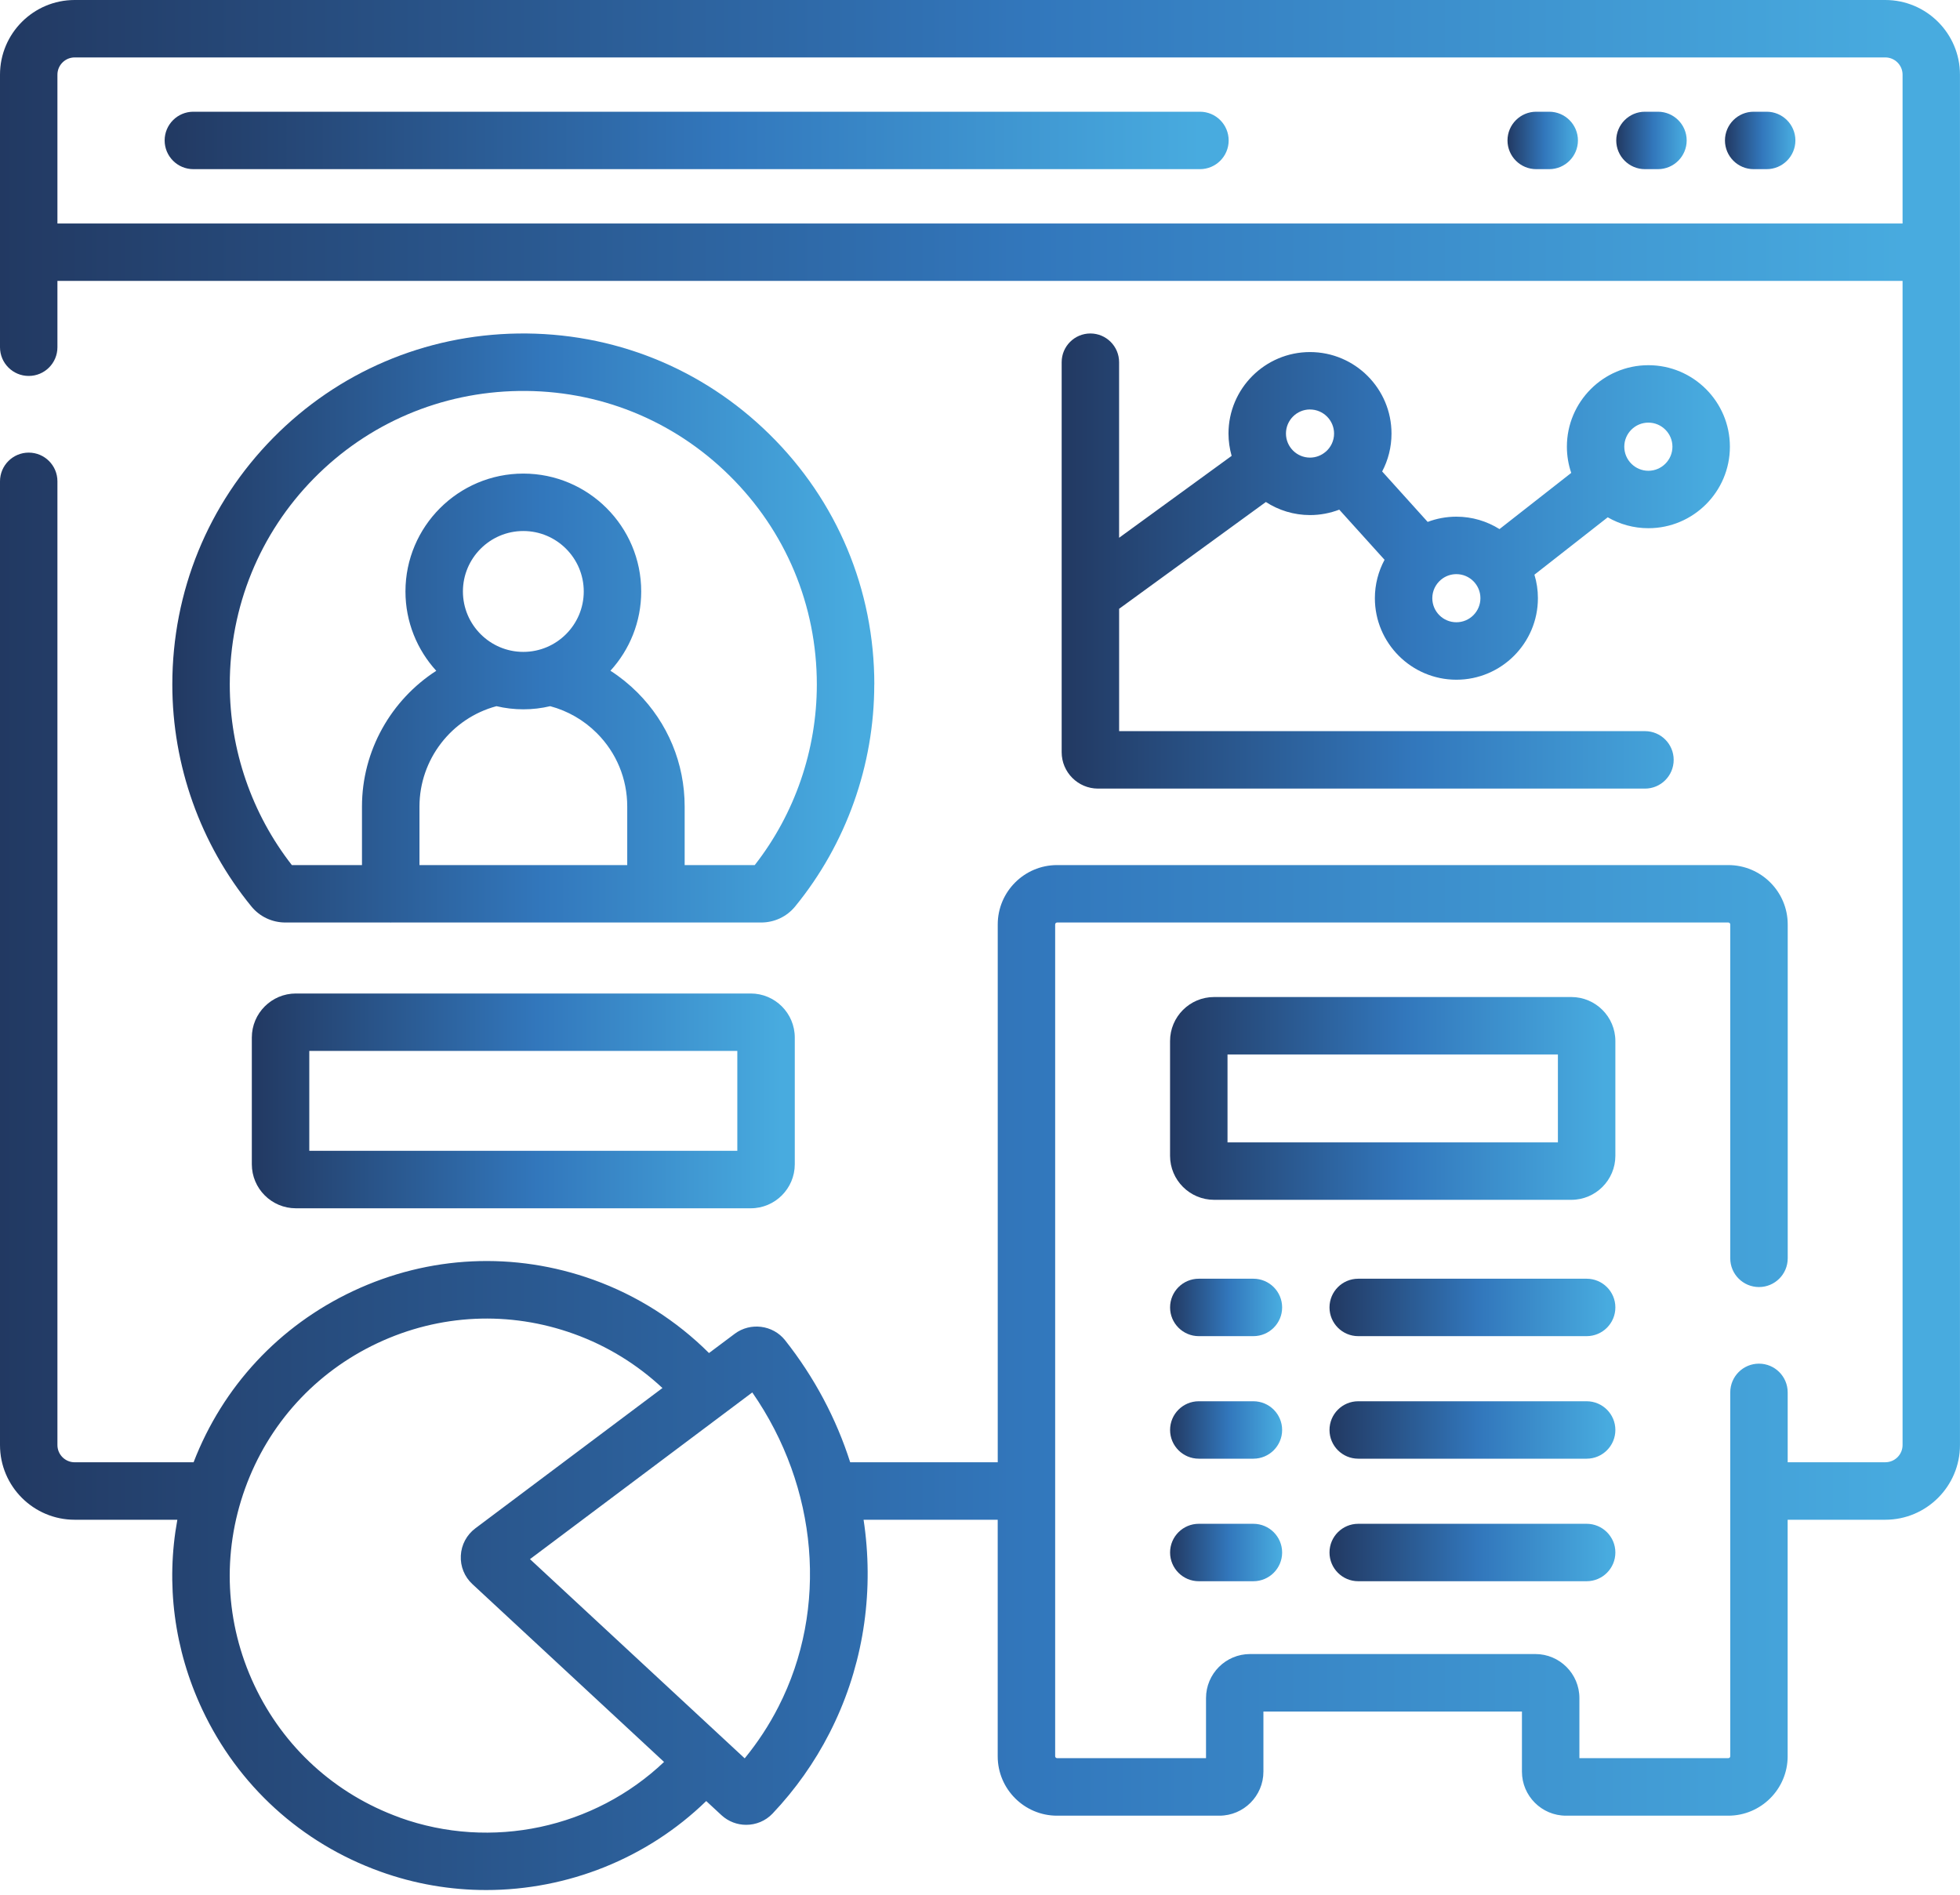 <svg width="60" height="58" viewBox="0 0 60 58" fill="none" xmlns="http://www.w3.org/2000/svg">
<g clip-path="url(#clip0_343_4655)">
<path d="M26.765 20.953C26.765 18.052 25.627 15.334 23.56 13.299C21.494 11.263 18.761 10.168 15.856 10.209C13.01 10.251 10.348 11.387 8.358 13.408C6.37 15.427 5.275 18.107 5.275 20.954C5.275 23.427 6.135 25.839 7.697 27.749C7.952 28.061 8.332 28.239 8.738 28.239H11.941C11.947 28.239 11.953 28.24 11.96 28.24C11.966 28.24 11.972 28.24 11.978 28.239H20.061C20.067 28.239 20.073 28.239 20.078 28.239C20.083 28.239 20.089 28.239 20.095 28.239H23.299C23.706 28.239 24.085 28.061 24.341 27.748C25.903 25.838 26.763 23.425 26.763 20.953H26.765ZM16.02 19.955C15.001 19.955 14.171 19.125 14.171 18.105C14.171 17.085 15.001 16.255 16.02 16.255C17.04 16.255 17.87 17.085 17.87 18.105C17.87 19.125 17.04 19.955 16.02 19.955ZM15.198 21.617C15.462 21.679 15.738 21.713 16.02 21.713C16.304 21.713 16.578 21.68 16.843 21.617C17.381 21.761 17.871 22.043 18.27 22.441C18.871 23.042 19.201 23.84 19.201 24.689V26.481H12.841V24.689C12.841 23.247 13.821 21.985 15.198 21.617V21.617ZM23.105 26.481H20.959V24.689C20.959 23.37 20.445 22.131 19.513 21.198C19.259 20.945 18.983 20.722 18.687 20.532C19.272 19.891 19.629 19.039 19.629 18.105C19.629 16.116 18.01 14.497 16.02 14.497C14.031 14.497 12.412 16.116 12.412 18.105C12.412 19.04 12.77 19.892 13.355 20.534C11.975 21.424 11.081 22.975 11.081 24.69V26.482H8.935C7.708 24.911 7.034 22.956 7.034 20.954C7.034 18.572 7.949 16.33 9.611 14.642C11.274 12.953 13.501 12.004 15.882 11.968C18.309 11.931 20.598 12.849 22.325 14.552C24.054 16.255 25.005 18.529 25.005 20.954C25.005 22.957 24.331 24.913 23.103 26.483L23.105 26.481Z" fill="url(#paint0_linear_343_4655)"/>
<path d="M57.714 0H2.286C1.025 0 0 1.025 0 2.286V7.719V10.629C0 11.115 0.394 11.508 0.879 11.508C1.365 11.508 1.758 11.115 1.758 10.629V8.598H58.242V44.234C58.242 44.525 58.005 44.761 57.714 44.761H54.725V42.622C54.725 42.137 54.331 41.743 53.846 41.743C53.36 41.743 52.967 42.137 52.967 42.622V53.76C52.967 53.793 52.94 53.819 52.908 53.819H48.349V51.98C48.349 51.236 47.744 50.632 47.001 50.632H38.267C37.523 50.632 36.919 51.237 36.919 51.98V53.819H32.36C32.328 53.819 32.301 53.793 32.301 53.76V28.298C32.301 28.266 32.328 28.239 32.36 28.239H52.908C52.941 28.239 52.967 28.266 52.967 28.298V38.519C52.967 39.004 53.361 39.398 53.847 39.398C54.332 39.398 54.726 39.004 54.726 38.519V28.298C54.726 27.296 53.911 26.481 52.908 26.481H32.36C31.358 26.481 30.543 27.296 30.543 28.298V44.761H26.026C25.599 43.423 24.927 42.157 24.033 41.026C23.662 40.558 22.971 40.469 22.492 40.828L21.704 41.418C20.708 40.425 19.5 39.656 18.168 39.176C15.749 38.305 13.136 38.427 10.809 39.521C8.548 40.584 6.822 42.439 5.926 44.762H2.286C1.995 44.762 1.758 44.526 1.758 44.234V14.734C1.758 14.249 1.365 13.855 0.879 13.855C0.394 13.855 0 14.248 0 14.734V44.235C0 45.496 1.025 46.521 2.286 46.521H5.429C5.071 48.478 5.329 50.493 6.192 52.33C7.286 54.657 9.221 56.419 11.639 57.29C12.697 57.672 13.793 57.856 14.882 57.856C17.366 57.856 19.803 56.897 21.619 55.132L22.086 55.565C22.3 55.762 22.571 55.86 22.843 55.86C23.138 55.86 23.433 55.744 23.65 55.515C24.347 54.779 24.935 53.949 25.394 53.049C26.356 51.17 26.734 49.047 26.488 46.909C26.473 46.78 26.456 46.651 26.436 46.521H30.542V53.762C30.542 54.764 31.357 55.58 32.359 55.58H37.328C38.072 55.58 38.676 54.975 38.676 54.232V52.392H46.59V54.232C46.59 54.975 47.195 55.58 47.938 55.58H52.907C53.909 55.58 54.724 54.764 54.724 53.762V46.521H57.713C58.974 46.521 59.999 45.496 59.999 44.235V2.286C59.999 1.025 58.974 0 57.713 0H57.714ZM12.236 55.636C10.259 54.924 8.678 53.483 7.784 51.582C6.89 49.68 6.79 47.544 7.502 45.566C8.214 43.589 9.654 42.008 11.556 41.114C13.458 40.22 15.594 40.12 17.571 40.833C18.58 41.196 19.501 41.762 20.279 42.489L14.55 46.785C14.286 46.984 14.123 47.288 14.107 47.618C14.089 47.949 14.219 48.268 14.462 48.492L20.328 53.935C18.194 55.961 15.045 56.649 12.236 55.638V55.636ZM23.829 52.248C23.543 52.809 23.196 53.337 22.797 53.825L16.224 47.727L23.029 42.624C25.044 45.525 25.37 49.238 23.829 52.248ZM1.758 6.841V2.286C1.758 1.995 1.995 1.758 2.286 1.758H57.714C58.005 1.758 58.242 1.995 58.242 2.286V6.841H1.758Z" fill="url(#paint1_linear_343_4655)"/>
<path d="M36.733 3.42H5.919C5.433 3.42 5.04 3.814 5.04 4.299C5.04 4.784 5.433 5.178 5.919 5.178H36.733C37.219 5.178 37.612 4.784 37.612 4.299C37.612 3.814 37.219 3.42 36.733 3.42Z" fill="url(#paint2_linear_343_4655)"/>
<path d="M54.081 3.42H53.684C53.199 3.42 52.805 3.814 52.805 4.299C52.805 4.784 53.199 5.178 53.684 5.178H54.081C54.567 5.178 54.961 4.784 54.961 4.299C54.961 3.814 54.567 3.42 54.081 3.42Z" fill="url(#paint3_linear_343_4655)"/>
<path d="M50.754 3.42H50.356C49.871 3.42 49.477 3.814 49.477 4.299C49.477 4.784 49.871 5.178 50.356 5.178H50.754C51.239 5.178 51.633 4.784 51.633 4.299C51.633 3.814 51.239 3.42 50.754 3.42Z" fill="url(#paint4_linear_343_4655)"/>
<path d="M47.425 3.42H47.028C46.542 3.42 46.148 3.814 46.148 4.299C46.148 4.784 46.542 5.178 47.028 5.178H47.425C47.91 5.178 48.304 4.784 48.304 4.299C48.304 3.814 47.91 3.42 47.425 3.42Z" fill="url(#paint5_linear_343_4655)"/>
<path d="M22.982 30.412H9.057C8.314 30.412 7.709 31.017 7.709 31.76V35.639C7.709 36.383 8.314 36.987 9.057 36.987H22.982C23.726 36.987 24.33 36.382 24.33 35.639V31.76C24.33 31.016 23.725 30.412 22.982 30.412ZM22.571 35.228H9.468V32.17H22.571V35.228Z" fill="url(#paint6_linear_343_4655)"/>
<path d="M49.45 35.38V31.868C49.45 31.125 48.845 30.52 48.102 30.52H37.166C36.422 30.52 35.818 31.125 35.818 31.868V35.38C35.818 36.124 36.423 36.728 37.166 36.728H48.102C48.846 36.728 49.45 36.123 49.45 35.38ZM47.691 34.969H37.577V32.278H47.691V34.969Z" fill="url(#paint7_linear_343_4655)"/>
<path d="M38.369 39.143H36.698C36.213 39.143 35.819 39.536 35.819 40.022C35.819 40.507 36.213 40.901 36.698 40.901H38.369C38.855 40.901 39.249 40.507 39.249 40.022C39.249 39.536 38.855 39.143 38.369 39.143Z" fill="url(#paint8_linear_343_4655)"/>
<path d="M48.571 39.143H41.578C41.093 39.143 40.699 39.536 40.699 40.022C40.699 40.507 41.093 40.901 41.578 40.901H48.571C49.056 40.901 49.45 40.507 49.45 40.022C49.45 39.536 49.056 39.143 48.571 39.143Z" fill="url(#paint9_linear_343_4655)"/>
<path d="M38.369 42.894H36.698C36.213 42.894 35.819 43.287 35.819 43.773C35.819 44.258 36.213 44.652 36.698 44.652H38.369C38.855 44.652 39.249 44.258 39.249 43.773C39.249 43.287 38.855 42.894 38.369 42.894Z" fill="url(#paint10_linear_343_4655)"/>
<path d="M48.571 42.894H41.578C41.093 42.894 40.699 43.287 40.699 43.773C40.699 44.258 41.093 44.652 41.578 44.652H48.571C49.056 44.652 49.45 44.258 49.45 43.773C49.45 43.287 49.056 42.894 48.571 42.894Z" fill="url(#paint11_linear_343_4655)"/>
<path d="M38.369 46.645H36.698C36.213 46.645 35.819 47.038 35.819 47.524C35.819 48.009 36.213 48.403 36.698 48.403H38.369C38.855 48.403 39.249 48.009 39.249 47.524C39.249 47.038 38.855 46.645 38.369 46.645Z" fill="url(#paint12_linear_343_4655)"/>
<path d="M48.571 46.645H41.578C41.093 46.645 40.699 47.038 40.699 47.524C40.699 48.009 41.093 48.403 41.578 48.403H48.571C49.056 48.403 49.45 48.009 49.45 47.524C49.45 47.038 49.056 46.645 48.571 46.645Z" fill="url(#paint13_linear_343_4655)"/>
<path d="M33.379 10.208C32.894 10.208 32.5 10.602 32.5 11.087V23.026C32.5 23.639 32.999 24.14 33.614 24.14H50.356C50.842 24.14 51.235 23.746 51.235 23.26C51.235 22.775 50.842 22.381 50.356 22.381H34.259V18.636L38.751 15.367C39.141 15.619 39.605 15.767 40.103 15.767C40.419 15.767 40.719 15.707 40.998 15.601L42.384 17.136C42.196 17.487 42.088 17.887 42.088 18.311C42.088 19.687 43.208 20.807 44.584 20.807C45.959 20.807 47.079 19.687 47.079 18.311C47.079 18.062 47.042 17.82 46.972 17.592L49.216 15.835C49.583 16.047 50.007 16.169 50.461 16.169C51.837 16.169 52.956 15.05 52.956 13.674C52.956 12.298 51.837 11.179 50.461 11.179C49.085 11.179 47.966 12.298 47.966 13.674C47.966 13.954 48.013 14.224 48.099 14.476L45.903 16.196C45.52 15.956 45.067 15.816 44.583 15.816C44.274 15.816 43.978 15.873 43.704 15.976L42.311 14.432C42.494 14.085 42.597 13.691 42.597 13.272C42.597 11.896 41.478 10.777 40.102 10.777C38.726 10.777 37.607 11.896 37.607 13.272C37.607 13.508 37.642 13.738 37.703 13.955L34.258 16.462V11.087C34.258 10.602 33.864 10.208 33.379 10.208ZM50.46 12.937C50.866 12.937 51.197 13.268 51.197 13.674C51.197 14.08 50.866 14.411 50.46 14.411C50.054 14.411 49.723 14.08 49.723 13.674C49.723 13.268 50.054 12.937 50.46 12.937ZM45.319 18.311C45.319 18.718 44.989 19.048 44.583 19.048C44.176 19.048 43.846 18.718 43.846 18.311C43.846 18.086 43.948 17.885 44.107 17.75C44.11 17.747 44.112 17.745 44.115 17.744C44.115 17.744 44.117 17.742 44.118 17.741C44.244 17.637 44.407 17.575 44.583 17.575C44.989 17.575 45.319 17.905 45.319 18.311ZM40.102 12.535C40.508 12.535 40.839 12.866 40.839 13.272C40.839 13.494 40.74 13.693 40.583 13.829C40.583 13.829 40.583 13.829 40.582 13.829C40.582 13.829 40.582 13.829 40.581 13.829C40.452 13.94 40.285 14.008 40.102 14.008C39.696 14.008 39.366 13.677 39.366 13.271C39.366 12.865 39.696 12.534 40.102 12.534V12.535Z" fill="url(#paint14_linear_343_4655)"/>
</g>
<defs>
<linearGradient id="paint0_linear_343_4655" x1="5.275" y1="19.224" x2="26.765" y2="19.224" gradientUnits="userSpaceOnUse">
<stop stop-color="#223962"/>
<stop offset="0.526" stop-color="#3277BC"/>
<stop offset="0.974" stop-color="#48ABDF"/>
</linearGradient>
<linearGradient id="paint1_linear_343_4655" x1="-2.23514e-07" y1="28.928" x2="59.999" y2="28.928" gradientUnits="userSpaceOnUse">
<stop stop-color="#223962"/>
<stop offset="0.526" stop-color="#3277BC"/>
<stop offset="0.974" stop-color="#48ABDF"/>
</linearGradient>
<linearGradient id="paint2_linear_343_4655" x1="5.04" y1="4.299" x2="37.612" y2="4.299" gradientUnits="userSpaceOnUse">
<stop stop-color="#223962"/>
<stop offset="0.526" stop-color="#3277BC"/>
<stop offset="0.974" stop-color="#48ABDF"/>
</linearGradient>
<linearGradient id="paint3_linear_343_4655" x1="52.805" y1="4.299" x2="54.961" y2="4.299" gradientUnits="userSpaceOnUse">
<stop stop-color="#223962"/>
<stop offset="0.526" stop-color="#3277BC"/>
<stop offset="0.974" stop-color="#48ABDF"/>
</linearGradient>
<linearGradient id="paint4_linear_343_4655" x1="49.477" y1="4.299" x2="51.633" y2="4.299" gradientUnits="userSpaceOnUse">
<stop stop-color="#223962"/>
<stop offset="0.526" stop-color="#3277BC"/>
<stop offset="0.974" stop-color="#48ABDF"/>
</linearGradient>
<linearGradient id="paint5_linear_343_4655" x1="46.148" y1="4.299" x2="48.304" y2="4.299" gradientUnits="userSpaceOnUse">
<stop stop-color="#223962"/>
<stop offset="0.526" stop-color="#3277BC"/>
<stop offset="0.974" stop-color="#48ABDF"/>
</linearGradient>
<linearGradient id="paint6_linear_343_4655" x1="7.709" y1="33.699" x2="24.33" y2="33.699" gradientUnits="userSpaceOnUse">
<stop stop-color="#223962"/>
<stop offset="0.526" stop-color="#3277BC"/>
<stop offset="0.974" stop-color="#48ABDF"/>
</linearGradient>
<linearGradient id="paint7_linear_343_4655" x1="35.818" y1="33.624" x2="49.45" y2="33.624" gradientUnits="userSpaceOnUse">
<stop stop-color="#223962"/>
<stop offset="0.526" stop-color="#3277BC"/>
<stop offset="0.974" stop-color="#48ABDF"/>
</linearGradient>
<linearGradient id="paint8_linear_343_4655" x1="35.819" y1="40.022" x2="39.249" y2="40.022" gradientUnits="userSpaceOnUse">
<stop stop-color="#223962"/>
<stop offset="0.526" stop-color="#3277BC"/>
<stop offset="0.974" stop-color="#48ABDF"/>
</linearGradient>
<linearGradient id="paint9_linear_343_4655" x1="40.699" y1="40.022" x2="49.45" y2="40.022" gradientUnits="userSpaceOnUse">
<stop stop-color="#223962"/>
<stop offset="0.526" stop-color="#3277BC"/>
<stop offset="0.974" stop-color="#48ABDF"/>
</linearGradient>
<linearGradient id="paint10_linear_343_4655" x1="35.819" y1="43.773" x2="39.249" y2="43.773" gradientUnits="userSpaceOnUse">
<stop stop-color="#223962"/>
<stop offset="0.526" stop-color="#3277BC"/>
<stop offset="0.974" stop-color="#48ABDF"/>
</linearGradient>
<linearGradient id="paint11_linear_343_4655" x1="40.699" y1="43.773" x2="49.45" y2="43.773" gradientUnits="userSpaceOnUse">
<stop stop-color="#223962"/>
<stop offset="0.526" stop-color="#3277BC"/>
<stop offset="0.974" stop-color="#48ABDF"/>
</linearGradient>
<linearGradient id="paint12_linear_343_4655" x1="35.819" y1="47.524" x2="39.249" y2="47.524" gradientUnits="userSpaceOnUse">
<stop stop-color="#223962"/>
<stop offset="0.526" stop-color="#3277BC"/>
<stop offset="0.974" stop-color="#48ABDF"/>
</linearGradient>
<linearGradient id="paint13_linear_343_4655" x1="40.699" y1="47.524" x2="49.45" y2="47.524" gradientUnits="userSpaceOnUse">
<stop stop-color="#223962"/>
<stop offset="0.526" stop-color="#3277BC"/>
<stop offset="0.974" stop-color="#48ABDF"/>
</linearGradient>
<linearGradient id="paint14_linear_343_4655" x1="32.5" y1="17.174" x2="52.956" y2="17.174" gradientUnits="userSpaceOnUse">
<stop stop-color="#223962"/>
<stop offset="0.526" stop-color="#3277BC"/>
<stop offset="0.974" stop-color="#48ABDF"/>
</linearGradient>
<clipPath id="clip0_343_4655">
<rect width="60" height="57.855" fill="white"/>
</clipPath>
</defs>
</svg>
